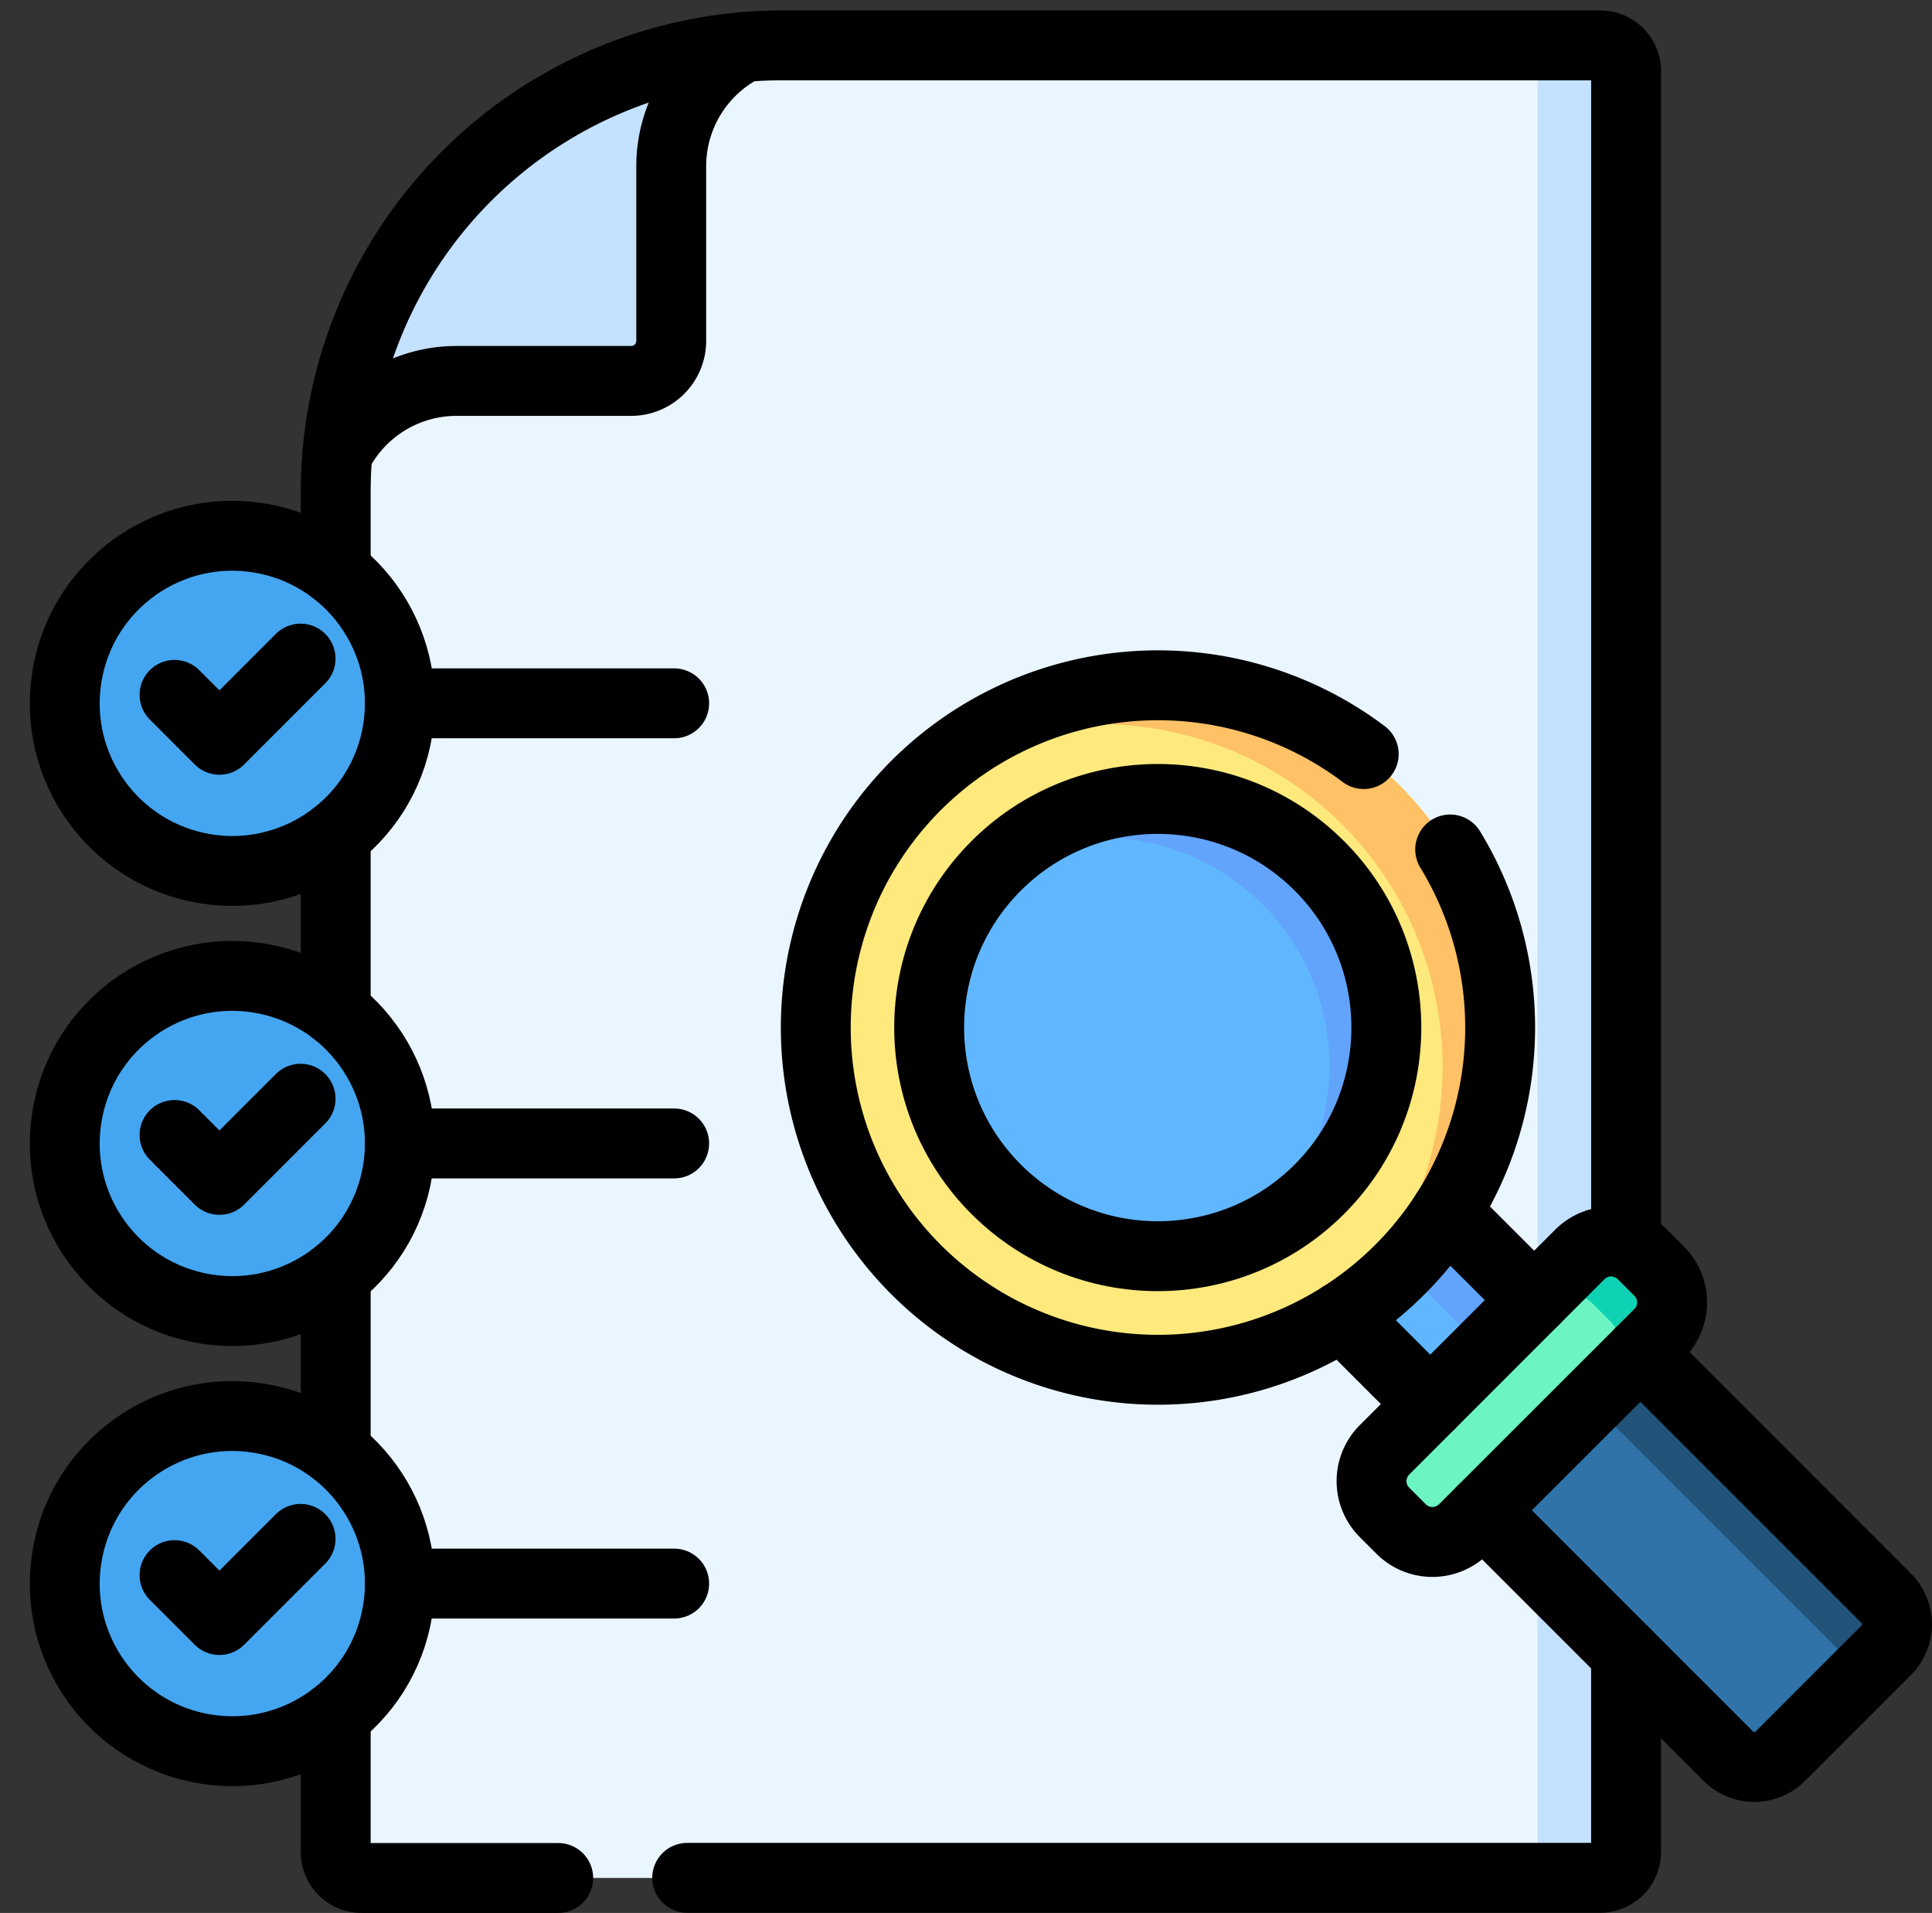 <svg xmlns="http://www.w3.org/2000/svg" width="55.292" height="54.737" viewBox="0 0 55.292 54.737">
  <rect x="0" y="0" width="55.292" height="54.737" fill="#333333" stroke="none"/>
  <g id="Grupo_1172421" data-name="Grupo 1172421" transform="translate(0.338 -6.202)">
    <g id="Grupo_1172419" data-name="Grupo 1172419" transform="translate(0.809 7.501)">
      <g id="Grupo_1172418" data-name="Grupo 1172418" transform="translate(8.461 0)">
        <path id="Trazado_1034724" data-name="Trazado 1034724" d="M81,20.282V59.2a.739.739,0,0,0,.739.739H117.19a.739.739,0,0,0,.739-.739V8.24a.739.739,0,0,0-.739-.739H93.781A12.781,12.781,0,0,0,81,20.282Z" transform="translate(-81 -7.501)" fill="#eaf6ff"/>
        <path id="Trazado_1034725" data-name="Trazado 1034725" d="M402.532,7.5H400a.739.739,0,0,1,.739.739V59.2a.739.739,0,0,1-.739.739h2.532a.739.739,0,0,0,.739-.739V8.24A.739.739,0,0,0,402.532,7.5Z" transform="translate(-366.343 -7.501)" fill="#c4e2ff"/>
        <path id="Trazado_1034726" data-name="Trazado 1034726" d="M89.855,17.5A1.148,1.148,0,0,0,91,16.356v-5a3.829,3.829,0,0,1,2.084-3.409A12.783,12.783,0,0,0,81.445,19.588,3.829,3.829,0,0,1,84.854,17.5Z" transform="translate(-81.398 -7.899)" fill="#c4e2ff"/>
      </g>
      <rect id="Rectángulo_421085" data-name="Rectángulo 421085" width="4.205" height="7.431" transform="translate(36.161 35.252) rotate(-45)" fill="#60b7ff"/>
      <rect id="Rectángulo_421086" data-name="Rectángulo 421086" width="2.005" height="7.431" transform="translate(37.716 33.697) rotate(-45)" fill="#62a4fb"/>
      <path id="Trazado_1034727" data-name="Trazado 1034727" d="M379.183,353.594l8.393,8.393a1.055,1.055,0,0,0,1.492,0l3.028-3.028a1.055,1.055,0,0,0,0-1.492l-8.393-8.393Z" transform="translate(-339.261 -313.035)" fill="#2f73a8"/>
      <path id="Trazado_1034728" data-name="Trazado 1034728" d="M418.4,357.468,410,349.075l-1.418,1.418,8.393,8.393a1.055,1.055,0,0,1,0,1.492l-.805.805,2.223-2.223A1.055,1.055,0,0,0,418.4,357.468Z" transform="translate(-365.56 -313.036)" fill="#215278"/>
      <circle id="Elipse_13797" data-name="Elipse 13797" cx="9.796" cy="9.796" r="9.796" transform="translate(18.133 28.104) rotate(-45)" fill="#fee97d"/>
      <path id="Trazado_1034729" data-name="Trazado 1034729" d="M257.79,183.9a9.8,9.8,0,0,0-13.191-.6,9.8,9.8,0,0,1,11.562,15.558c-.213.213-.435.413-.662.6A9.8,9.8,0,0,0,257.79,183.9Z" transform="translate(-218.877 -162.72)" fill="#fec165"/>
      <circle id="Elipse_13798" data-name="Elipse 13798" cx="6.542" cy="6.542" r="6.542" transform="translate(22.735 28.104) rotate(-45)" fill="#60b7ff"/>
      <path id="Trazado_1034730" data-name="Trazado 1034730" d="M271.03,213.786a6.541,6.541,0,0,0-9.057-.185,6.542,6.542,0,0,1,7.428,10.537c-.064.064-.129.124-.194.185a6.543,6.543,0,0,0,1.823-10.537Z" transform="translate(-234.418 -190.308)" fill="#62a4fb"/>
      <path id="Trazado_1034731" data-name="Trazado 1034731" d="M367.933,332.231l-5.593,5.593a1.266,1.266,0,0,0,0,1.79l.476.476a1.266,1.266,0,0,0,1.79,0L370.2,334.5a1.266,1.266,0,0,0,0-1.79l-.476-.476A1.266,1.266,0,0,0,367.933,332.231Z" transform="translate(-323.864 -297.637)" fill="#6cf5c2"/>
      <path id="Trazado_1034732" data-name="Trazado 1034732" d="M392.552,332.708l-.476-.476a1.266,1.266,0,0,0-1.79,0l-1.418,1.418a1.266,1.266,0,0,1,1.79,0l.476.476a1.266,1.266,0,0,1,0,1.79l-4.175,4.175,5.593-5.593A1.265,1.265,0,0,0,392.552,332.708Z" transform="translate(-346.217 -297.638)" fill="#0ed2b3"/>
      <circle id="Elipse_13799" data-name="Elipse 13799" cx="4.795" cy="4.795" r="4.795" transform="translate(0 22.792) rotate(-80.782)" fill="#44a6f1"/>
      <circle id="Elipse_13800" data-name="Elipse 13800" cx="4.795" cy="4.795" r="4.795" transform="translate(0 35.386) rotate(-80.782)" fill="#44a6f1"/>
      <circle id="Elipse_13801" data-name="Elipse 13801" cx="4.795" cy="4.795" r="4.795" transform="translate(0 47.98) rotate(-80.782)" fill="#44a6f1"/>
    </g>
    <g id="Grupo_1172420" data-name="Grupo 1172420" transform="translate(0.809 7.501)">
      <path id="Trazado_1034733" data-name="Trazado 1034733" d="M81,22.553V20.282A12.782,12.782,0,0,1,93.781,7.5H117.19a.738.738,0,0,1,.739.739V41.8" transform="translate(-72.539 -7.501)" fill="none" stroke="#000" stroke-linecap="round" stroke-linejoin="round" stroke-miterlimit="10" stroke-width="2"/>
      <line id="Línea_779" data-name="Línea 779" y1="5.046" transform="translate(8.461 35.194)" fill="none" stroke="#000" stroke-linecap="round" stroke-linejoin="round" stroke-miterlimit="10" stroke-width="2"/>
      <path id="Trazado_1034734" data-name="Trazado 1034734" d="M81,460.431v3.911a.738.738,0,0,0,.739.739h5.628" transform="translate(-72.539 -412.643)" fill="none" stroke="#000" stroke-linecap="round" stroke-linejoin="round" stroke-miterlimit="10" stroke-width="2"/>
      <line id="Línea_780" data-name="Línea 780" y1="5.046" transform="translate(8.461 22.6)" fill="none" stroke="#000" stroke-linecap="round" stroke-linejoin="round" stroke-miterlimit="10" stroke-width="2"/>
      <path id="Trazado_1034735" data-name="Trazado 1034735" d="M203.209,443.731V449.4a.738.738,0,0,1-.739.739H176.34" transform="translate(-157.82 -397.705)" fill="none" stroke="#000" stroke-linecap="round" stroke-linejoin="round" stroke-miterlimit="10" stroke-width="2"/>
      <path id="Trazado_1034736" data-name="Trazado 1034736" d="M81.445,19.588A3.829,3.829,0,0,1,84.854,17.5h5A1.148,1.148,0,0,0,91,16.356v-5a3.829,3.829,0,0,1,2.084-3.409" transform="translate(-72.937 -7.899)" fill="none" stroke="#000" stroke-linecap="round" stroke-linejoin="round" stroke-miterlimit="10" stroke-width="2"/>
      <line id="Línea_781" data-name="Línea 781" x1="2.52" y1="2.521" transform="translate(37.266 36.356)" fill="none" stroke="#000" stroke-linecap="round" stroke-linejoin="round" stroke-miterlimit="10" stroke-width="2"/>
      <line id="Línea_782" data-name="Línea 782" x1="2.52" y1="2.519" transform="translate(40.24 33.384)" fill="none" stroke="#000" stroke-linecap="round" stroke-linejoin="round" stroke-miterlimit="10" stroke-width="2"/>
      <path id="Trazado_1034737" data-name="Trazado 1034737" d="M396.57,361.941l7.035,7.035a1.054,1.054,0,0,1,0,1.492l-3.028,3.028a1.054,1.054,0,0,1-1.492,0l-7.035-7.035" transform="translate(-350.771 -324.544)" fill="none" stroke="#000" stroke-linecap="round" stroke-linejoin="round" stroke-miterlimit="10" stroke-width="2"/>
      <path id="Trazado_1034738" data-name="Trazado 1034738" d="M226.818,182.99a9.793,9.793,0,1,0,2.475,2.73" transform="translate(-188.937 -162.712)" fill="none" stroke="#000" stroke-linecap="round" stroke-linejoin="round" stroke-miterlimit="10" stroke-width="2"/>
      <circle id="Elipse_13802" data-name="Elipse 13802" cx="6.542" cy="6.542" r="6.542" transform="translate(22.735 28.104) rotate(-45)" fill="none" stroke="#000" stroke-linecap="round" stroke-linejoin="round" stroke-miterlimit="10" stroke-width="2"/>
      <path id="Trazado_1034739" data-name="Trazado 1034739" d="M367.933,332.231l-5.593,5.593a1.266,1.266,0,0,0,0,1.79l.476.476a1.266,1.266,0,0,0,1.79,0L370.2,334.5a1.266,1.266,0,0,0,0-1.79l-.476-.476A1.266,1.266,0,0,0,367.933,332.231Z" transform="translate(-323.864 -297.637)" fill="none" stroke="#000" stroke-linecap="round" stroke-linejoin="round" stroke-miterlimit="10" stroke-width="2"/>
      <circle id="Elipse_13803" data-name="Elipse 13803" cx="4.795" cy="4.795" r="4.795" transform="translate(0 22.792) rotate(-80.782)" fill="none" stroke="#000" stroke-linecap="round" stroke-linejoin="round" stroke-miterlimit="10" stroke-width="2"/>
      <path id="Trazado_1034740" data-name="Trazado 1034740" d="M37.283,174.838l1.285,1.285L40.89,173.8" transform="translate(-33.435 -156.254)" fill="none" stroke="#000" stroke-linecap="round" stroke-linejoin="round" stroke-miterlimit="10" stroke-width="2"/>
      <line id="Línea_783" data-name="Línea 783" x2="7.851" transform="translate(10.296 18.826)" fill="none" stroke="#000" stroke-linecap="round" stroke-linejoin="round" stroke-miterlimit="10" stroke-width="2"/>
      <circle id="Elipse_13804" data-name="Elipse 13804" cx="4.795" cy="4.795" r="4.795" transform="translate(0 35.386) rotate(-80.782)" fill="none" stroke="#000" stroke-linecap="round" stroke-linejoin="round" stroke-miterlimit="10" stroke-width="2"/>
      <path id="Trazado_1034741" data-name="Trazado 1034741" d="M37.283,294.2l1.285,1.285,2.322-2.322" transform="translate(-33.435 -263.023)" fill="none" stroke="#000" stroke-linecap="round" stroke-linejoin="round" stroke-miterlimit="10" stroke-width="2"/>
      <line id="Línea_784" data-name="Línea 784" x2="7.851" transform="translate(10.296 31.42)" fill="none" stroke="#000" stroke-linecap="round" stroke-linejoin="round" stroke-miterlimit="10" stroke-width="2"/>
      <circle id="Elipse_13805" data-name="Elipse 13805" cx="4.795" cy="4.795" r="4.795" transform="translate(0 47.98) rotate(-80.782)" fill="none" stroke="#000" stroke-linecap="round" stroke-linejoin="round" stroke-miterlimit="10" stroke-width="2"/>
      <path id="Trazado_1034742" data-name="Trazado 1034742" d="M37.283,413.563l1.285,1.285,2.322-2.322" transform="translate(-33.435 -369.791)" fill="none" stroke="#000" stroke-linecap="round" stroke-linejoin="round" stroke-miterlimit="10" stroke-width="2"/>
      <line id="Línea_785" data-name="Línea 785" x2="7.851" transform="translate(10.296 44.014)" fill="none" stroke="#000" stroke-linecap="round" stroke-linejoin="round" stroke-miterlimit="10" stroke-width="2"/>
    </g>
  </g>
</svg>

